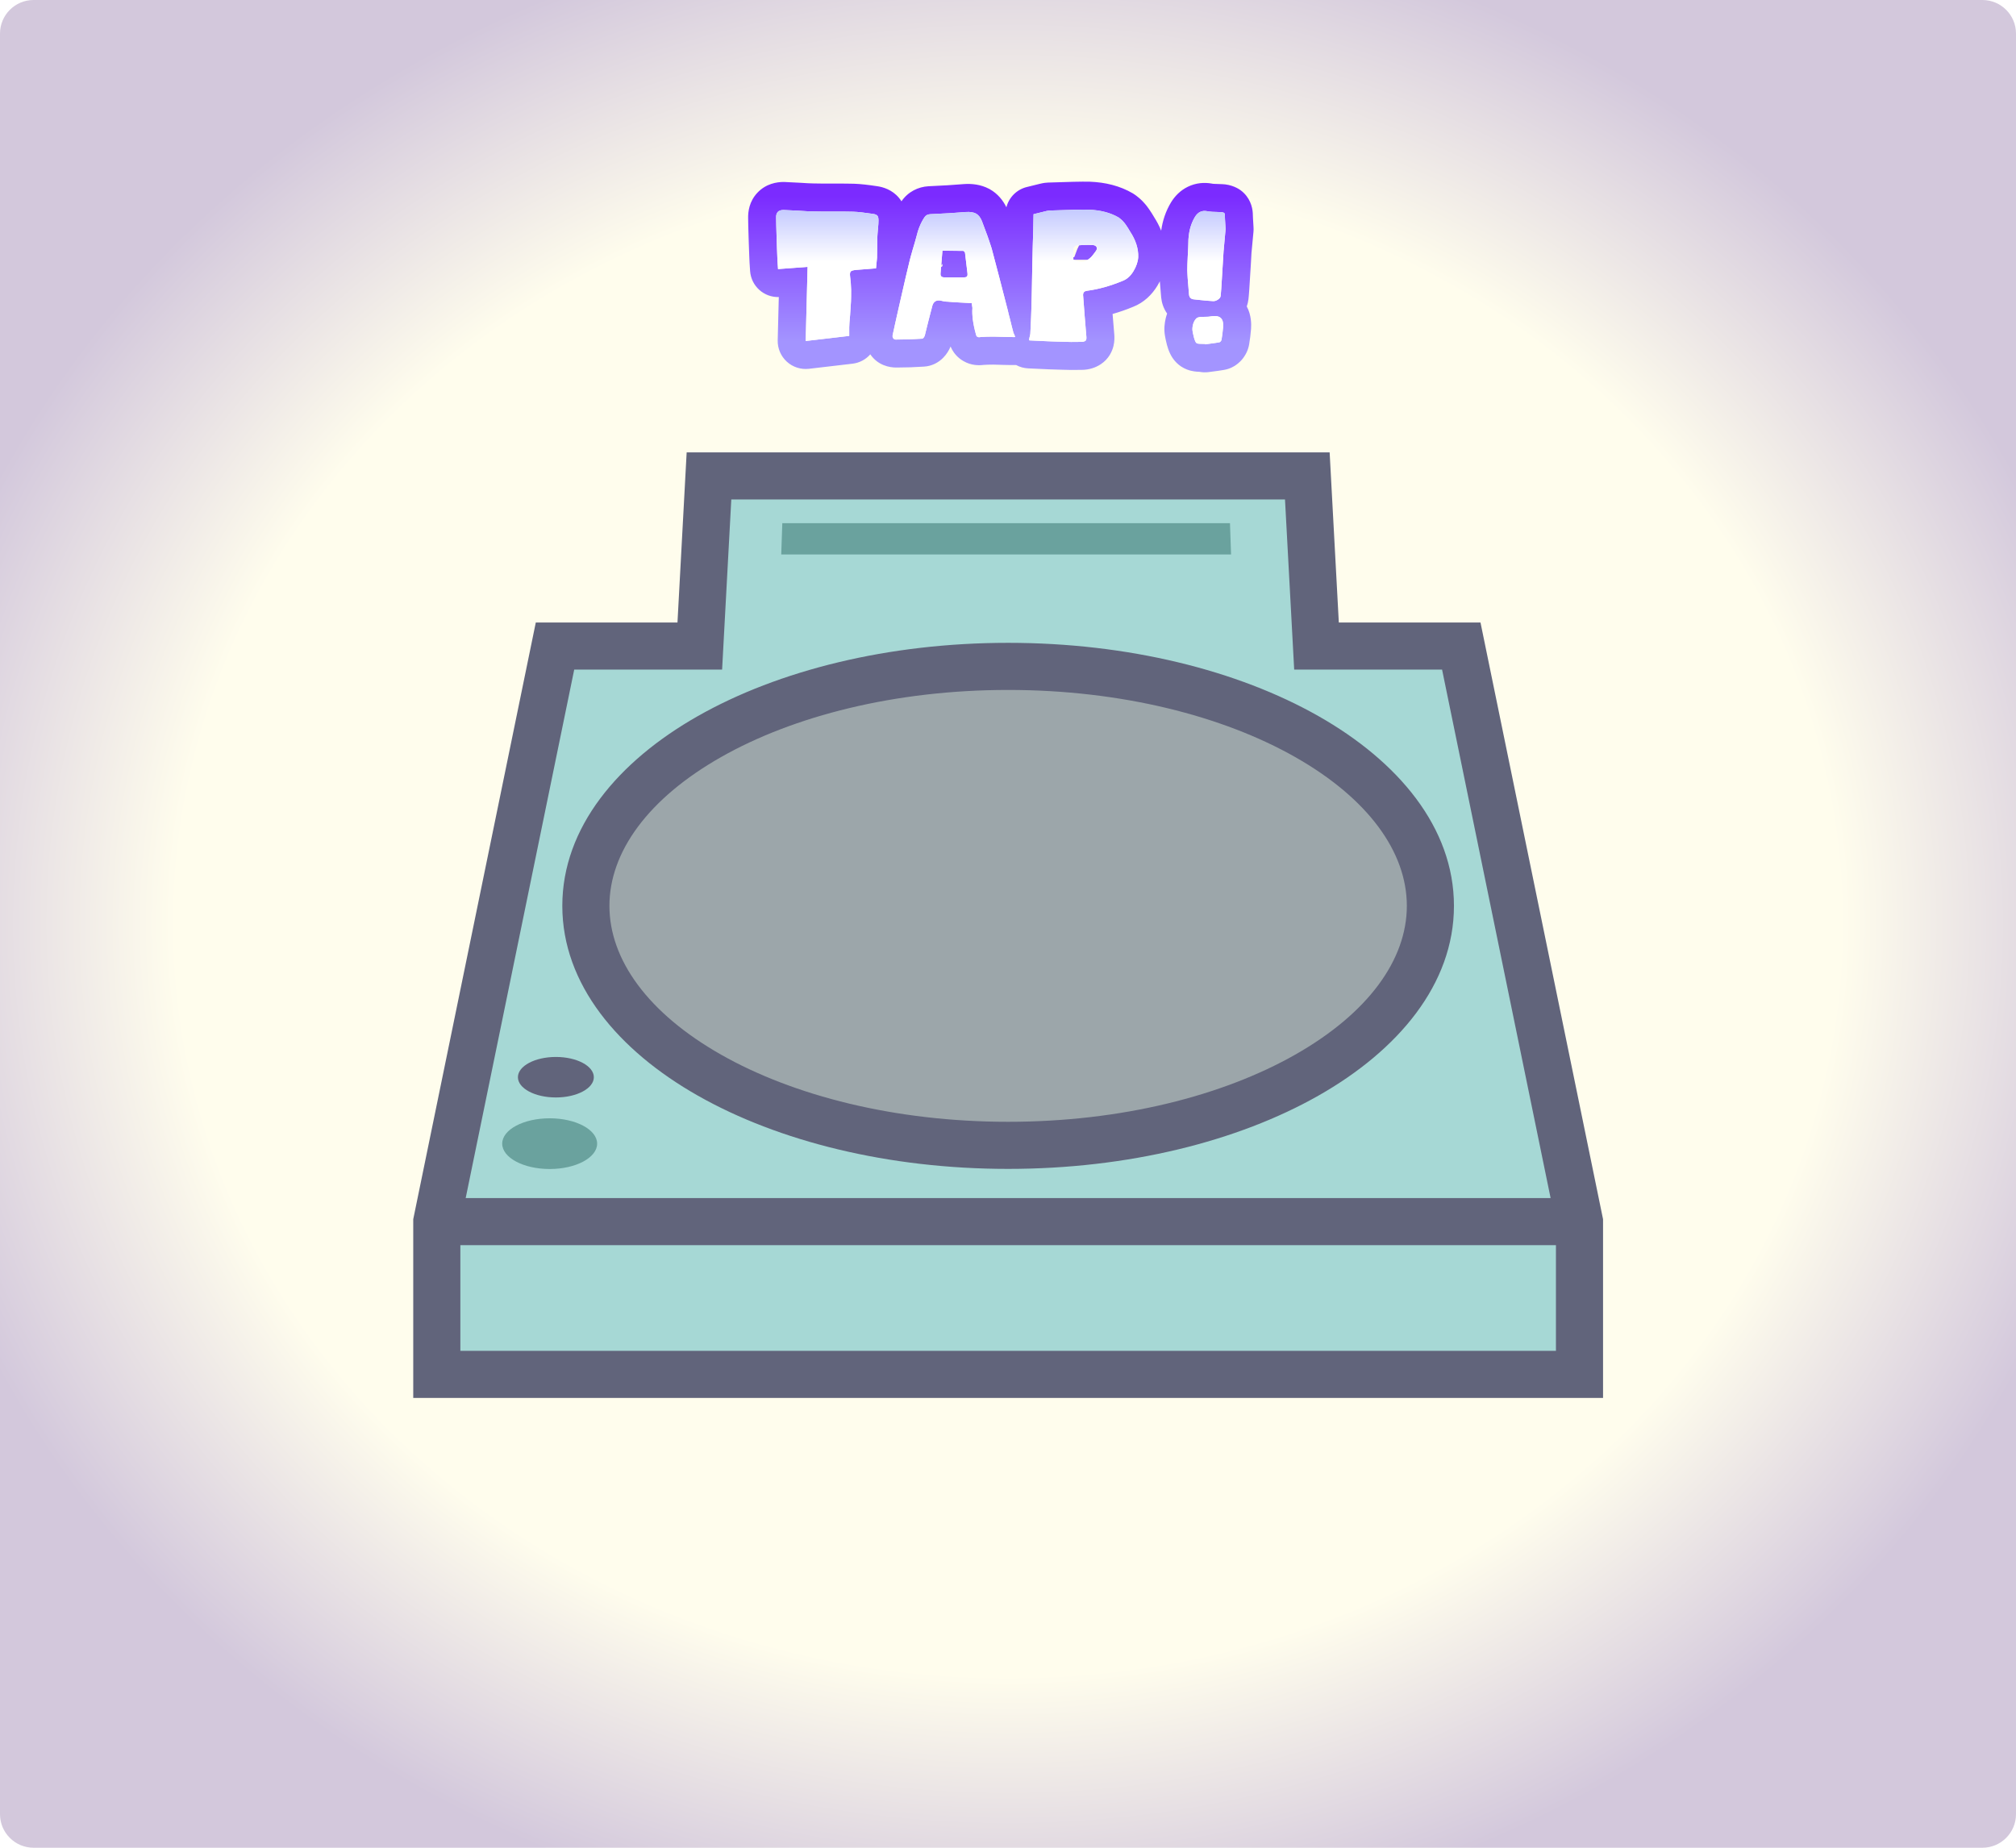 <svg width="360" height="330" viewBox="0 0 360 330" fill="none" xmlns="http://www.w3.org/2000/svg">
<path d="M0 6C0 2.686 2.686 0 6 0H354C357.314 0 360 2.686 360 6V324C360 327.314 357.314 330 354 330H6C2.686 330 0 327.314 0 324V6Z" fill="url(#paint0_radial_1610_1717)"/>
<g filter="url(#filter0_d_1610_1717)">
<path fill-rule="evenodd" clip-rule="evenodd" d="M156.432 47.926C155.828 47.975 155.299 48.019 154.847 48.056C153.624 48.157 152.951 48.212 152.818 48.212C152.35 48.264 152.038 48.342 151.908 48.498C151.778 48.654 151.752 48.94 151.804 49.382C151.908 50.11 151.96 50.89 151.986 51.748C151.986 52.606 151.986 53.308 151.96 53.854C151.934 54.426 151.882 55.232 151.804 56.272C151.7 57.338 151.648 58.066 151.648 58.482V59.99L143.874 60.9C143.914 59.206 143.956 57.522 144 55.851C144.02 55.096 144.04 54.343 144.06 53.592C144.068 53.291 144.076 52.99 144.084 52.689C144.129 51 144.172 49.325 144.212 47.666L138.934 48.056C138.933 48.043 138.932 48.03 138.932 48.018C138.83 46.639 138.804 45.923 138.804 45.82C138.768 45.218 138.744 44.437 138.715 43.486C138.711 43.347 138.707 43.205 138.702 43.059C138.694 42.779 138.685 42.486 138.674 42.18C138.622 40.62 138.596 39.528 138.596 38.904C138.544 37.968 138.986 37.5 139.922 37.5C140.068 37.507 140.243 37.517 140.445 37.528C140.963 37.555 141.662 37.593 142.522 37.63C143.718 37.708 144.628 37.76 145.252 37.76C145.98 37.786 147.15 37.786 148.788 37.786C150.426 37.786 151.622 37.786 152.35 37.812C153.182 37.838 154.352 37.968 155.912 38.202C156.302 38.254 156.562 38.384 156.692 38.54C156.822 38.696 156.874 38.982 156.874 39.398C156.874 39.71 156.848 40.152 156.796 40.724C156.779 40.915 156.762 41.088 156.746 41.242C156.715 41.55 156.692 41.781 156.692 41.92C156.666 42.076 156.64 42.83 156.64 44.208C156.614 45.352 156.614 45.976 156.614 46.028C156.614 46.058 156.603 46.169 156.583 46.363C156.55 46.672 156.496 47.191 156.432 47.926ZM156.625 33.253C157.627 33.394 159.289 33.846 160.533 35.339C160.703 35.543 160.85 35.749 160.976 35.952C162.159 34.232 163.967 33.37 165.789 33.263C165.815 33.261 165.842 33.26 165.868 33.259C168.237 33.157 170.297 33.031 172.058 32.882C172.087 32.879 172.117 32.877 172.146 32.875C173.474 32.786 175.095 32.914 176.638 33.731C176.676 33.751 176.713 33.771 176.75 33.792C178.194 34.604 179.131 35.825 179.715 37.018C180.166 35.246 181.57 33.821 183.415 33.387L183.427 33.384L183.481 33.371C183.53 33.36 183.605 33.341 183.707 33.317C183.91 33.267 184.217 33.192 184.621 33.091C184.713 33.069 184.805 33.045 184.896 33.022C185.181 32.951 185.459 32.881 185.676 32.83C185.823 32.795 186.011 32.752 186.202 32.715C186.3 32.697 186.434 32.673 186.589 32.653C186.701 32.638 186.908 32.613 187.167 32.606C190.709 32.478 193.214 32.419 194.528 32.449C194.552 32.45 194.575 32.451 194.599 32.451C197.326 32.552 199.977 33.17 202.309 34.544C202.468 34.638 202.622 34.741 202.77 34.852C203.006 35.029 203.481 35.388 203.956 35.862C204.025 35.932 204.092 36.003 204.157 36.076C204.184 36.106 204.214 36.139 204.26 36.189L204.276 36.207C204.315 36.25 204.374 36.314 204.429 36.376C204.495 36.449 204.589 36.555 204.69 36.679C204.788 36.798 204.921 36.968 205.061 37.177C205.065 37.182 205.071 37.191 205.081 37.205L205.099 37.23C205.126 37.269 205.172 37.332 205.213 37.391C205.331 37.559 205.491 37.792 205.666 38.078C205.688 38.113 205.711 38.15 205.733 38.186C205.806 38.304 205.879 38.423 205.938 38.519C205.978 38.586 206.026 38.667 206.075 38.75C206.078 38.757 206.083 38.764 206.087 38.772C206.58 39.54 207.01 40.35 207.353 41.198C207.6 39.431 208.157 37.713 209.122 36.125C209.133 36.107 209.144 36.09 209.155 36.072C209.787 35.061 210.744 34.013 212.142 33.34C213.576 32.649 215.059 32.553 216.37 32.784C216.421 32.793 216.473 32.803 216.524 32.814C216.578 32.82 216.675 32.829 216.825 32.839C217.155 32.861 217.619 32.879 218.251 32.891C218.425 32.894 218.6 32.907 218.773 32.929C219.634 33.036 220.308 33.287 220.831 33.548C221.311 33.788 221.75 34.105 222.13 34.484C223.477 35.831 223.725 37.457 223.725 38.436C223.725 38.42 223.725 38.424 223.726 38.45C223.727 38.505 223.732 38.662 223.745 38.943C223.763 39.319 223.793 39.868 223.843 40.588C223.861 40.858 223.858 41.129 223.833 41.399C223.793 41.819 223.757 42.206 223.724 42.559C223.658 43.26 223.605 43.829 223.564 44.271C223.533 44.604 223.511 44.849 223.497 45.016C223.49 45.099 223.486 45.148 223.484 45.172C223.487 45.13 223.491 45.04 223.491 44.936C223.491 45.25 223.339 47.673 223.091 51.596C223.037 52.45 222.979 53.102 222.935 53.464C222.88 53.923 222.776 54.343 222.637 54.725C223.469 56.286 223.457 57.907 223.402 58.737L223.4 58.76C223.333 59.694 223.205 60.639 223.059 61.514C223.037 61.645 223.01 61.776 222.977 61.905C222.7 63.013 222.133 63.764 221.986 63.957C221.98 63.965 221.975 63.972 221.971 63.978C221.829 64.167 221.674 64.346 221.506 64.514C221.337 64.683 221.029 64.974 220.608 65.255C220.374 65.411 219.635 65.893 218.547 66.069C218.022 66.163 217.058 66.3 215.783 66.459C215.258 66.525 214.731 66.506 214.222 66.409C214.033 66.402 213.837 66.39 213.643 66.372C213.412 66.35 213.07 66.309 212.686 66.218C212.354 66.138 211.65 65.945 210.907 65.45C209.694 64.641 209.135 63.543 208.939 63.135C208.679 62.593 208.508 62.053 208.389 61.618L208.377 61.575C208.206 60.924 208.097 60.383 208.021 59.928C207.822 58.737 207.971 57.662 208.164 56.843C208.169 56.82 208.174 56.798 208.18 56.775C208.241 56.531 208.318 56.272 208.415 56.003C207.737 55.048 207.447 54.016 207.356 53.155C207.355 53.142 207.354 53.13 207.352 53.117C207.351 53.106 207.35 53.095 207.349 53.085C207.252 52.01 207.171 51.052 207.113 50.247C206.975 50.518 206.827 50.781 206.672 51.038C205.711 52.623 204.286 54.038 202.328 54.805C201.093 55.314 199.876 55.737 198.676 56.077C198.803 57.672 198.904 58.881 198.979 59.733C198.981 59.76 198.983 59.788 198.985 59.816C199.016 60.239 199.038 60.985 198.826 61.833C198.598 62.746 198.008 64.089 196.59 65.034L193.816 60.874C193.972 60.77 194.024 60.536 193.998 60.172C193.92 59.288 193.816 58.04 193.686 56.402C193.601 55.328 193.538 54.455 193.49 53.79C193.465 53.442 193.444 53.151 193.426 52.918C193.374 52.606 193.426 52.372 193.53 52.216C193.634 52.06 193.816 51.982 194.128 51.93C196.104 51.67 198.21 51.098 200.472 50.162C201.226 49.876 201.876 49.304 202.396 48.446C202.916 47.588 203.202 46.756 203.254 45.924C203.306 44.416 202.812 42.882 201.798 41.348C201.753 41.258 201.649 41.089 201.486 40.825C201.461 40.785 201.435 40.742 201.408 40.698C201.266 40.468 201.136 40.285 201.035 40.143C200.988 40.077 200.947 40.02 200.914 39.97C200.84 39.858 200.725 39.734 200.59 39.586C200.536 39.527 200.479 39.465 200.42 39.398C200.212 39.19 199.978 39.008 199.77 38.852C198.314 37.994 196.52 37.526 194.414 37.448C193.27 37.422 190.904 37.474 187.316 37.604C187.181 37.604 186.791 37.702 186.146 37.864C186.048 37.888 185.944 37.914 185.834 37.942C185.002 38.15 184.56 38.254 184.56 38.254C184.56 38.265 184.559 38.315 184.557 38.404C184.549 38.733 184.529 39.602 184.508 41.036L184.507 41.074C184.455 42.66 184.378 45.013 184.326 48.16C184.302 49.622 184.278 50.918 184.254 52.048C184.236 52.91 184.218 53.676 184.199 54.345C184.196 54.457 184.193 54.566 184.19 54.672C184.184 54.906 184.177 55.128 184.17 55.336C184.166 55.479 184.161 55.636 184.155 55.806C184.151 55.936 184.146 56.074 184.141 56.22C184.14 56.257 184.138 56.293 184.137 56.331C184.121 56.762 184.101 57.259 184.075 57.823C184.072 57.879 184.07 57.935 184.067 57.992C184.067 57.992 184.067 57.992 184.067 57.992C184.061 58.123 184.055 58.258 184.048 58.396C184.045 58.456 184.042 58.516 184.039 58.578C184.035 58.657 184.031 58.737 184.027 58.819C184.023 58.897 184.019 58.976 184.015 59.057C184.012 59.124 184.008 59.193 184.005 59.262C183.999 59.364 183.994 59.468 183.988 59.574C183.988 59.685 183.95 59.834 183.907 60.005C183.899 60.034 183.892 60.064 183.884 60.094C183.88 60.112 183.876 60.129 183.872 60.146C183.869 60.161 183.865 60.176 183.862 60.19C183.852 60.23 183.843 60.268 183.834 60.303C183.803 60.426 183.78 60.519 183.78 60.588C183.754 60.692 183.78 60.744 183.832 60.796C184.169 60.813 184.492 60.828 184.8 60.843C185.308 60.867 185.778 60.889 186.21 60.909C186.622 60.928 186.999 60.944 187.342 60.959C187.529 60.966 187.705 60.974 187.871 60.98C188.208 60.993 188.503 61.004 188.757 61.012C188.758 61.012 188.759 61.012 188.761 61.012C188.761 61.012 188.762 61.012 188.762 61.012C188.778 61.013 188.793 61.013 188.808 61.013C189.169 61.025 189.443 61.03 189.63 61.03C190.618 61.082 191.788 61.082 193.14 61.056C193.452 61.056 193.66 60.978 193.816 60.874L196.59 65.034C195.584 65.705 194.423 66.044 193.203 66.056C191.878 66.081 190.62 66.084 189.491 66.029C188.562 66.021 186.544 65.935 183.586 65.79C182.832 65.753 182.103 65.546 181.45 65.192C181.383 65.195 181.33 65.197 181.296 65.197C181.263 65.198 181.235 65.198 181.219 65.198L181.189 65.198H181.186C180.757 65.198 180.073 65.198 179.139 65.17C178.846 65.161 178.595 65.153 178.38 65.146C177.892 65.13 177.585 65.12 177.367 65.12C176.717 65.12 176.146 65.138 175.632 65.172C174.82 65.277 173.419 65.299 172.029 64.478C170.991 63.889 170.365 63.062 170.021 62.453C169.911 62.259 169.819 62.069 169.742 61.888C169.634 62.155 169.351 62.791 168.843 63.425C168.64 63.679 168.297 64.07 167.802 64.442C167.426 64.724 166.435 65.397 164.986 65.476C163.365 65.583 161.765 65.638 160.163 65.64C158.793 65.671 156.735 65.225 155.411 63.283C154.62 64.187 153.504 64.807 152.23 64.956L144.456 65.866C143.018 66.034 141.578 65.571 140.508 64.597C139.438 63.622 138.842 62.231 138.876 60.784C138.932 58.337 138.998 55.868 139.062 53.437C139.066 53.309 139.069 53.182 139.072 53.054C136.417 53.13 134.146 51.102 133.948 48.425C133.862 47.261 133.82 46.447 133.808 46.027C133.77 45.357 133.743 44.492 133.715 43.544C133.703 43.156 133.691 42.754 133.677 42.347C133.628 40.864 133.599 39.734 133.597 39.01C133.558 37.795 133.8 35.957 135.254 34.418C136.779 32.803 138.709 32.5 139.922 32.5C140.006 32.5 140.089 32.502 140.172 32.506C140.341 32.515 140.53 32.525 140.743 32.536C141.256 32.564 141.906 32.599 142.74 32.635C142.776 32.636 142.812 32.638 142.848 32.641C144.082 32.721 144.822 32.76 145.252 32.76C145.312 32.76 145.371 32.761 145.431 32.763C146.046 32.785 147.099 32.786 148.788 32.786L148.918 32.786C150.439 32.786 151.699 32.786 152.518 32.815C153.645 32.851 155.038 33.015 156.625 33.253ZM159.505 60.406C159.609 60.588 159.817 60.666 160.077 60.64C160.914 60.64 161.752 60.624 162.593 60.593C162.833 60.585 163.074 60.575 163.315 60.563C163.66 60.547 164.005 60.528 164.351 60.507C164.359 60.506 164.367 60.506 164.374 60.505C164.484 60.498 164.595 60.491 164.705 60.484C164.757 60.484 164.835 60.432 164.939 60.302C165.043 60.172 165.095 60.042 165.147 59.912C165.198 59.708 165.254 59.474 165.318 59.21C165.45 58.664 165.613 57.988 165.823 57.182C165.945 56.713 166.052 56.296 166.145 55.929C166.29 55.361 166.404 54.914 166.499 54.582C166.538 54.443 166.589 54.32 166.652 54.211C166.753 54.035 166.884 53.899 167.045 53.802C167.305 53.646 167.643 53.62 168.007 53.698C168.209 53.752 168.418 53.799 168.631 53.832C168.828 53.862 169.029 53.88 169.229 53.88C169.52 53.922 170.49 53.98 172.141 54.068C172.557 54.09 173.016 54.114 173.519 54.14C173.531 54.226 173.543 54.306 173.554 54.379C173.584 54.584 173.609 54.739 173.626 54.842C173.641 54.936 173.649 54.988 173.649 54.998C173.545 56.246 173.753 57.832 174.273 59.704C174.325 59.938 174.403 60.094 174.533 60.146C174.637 60.224 174.819 60.25 175.079 60.198C175.372 60.176 175.675 60.159 175.988 60.146C175.993 60.146 175.998 60.146 176.003 60.146C176.09 60.142 176.178 60.139 176.267 60.136C176.619 60.126 176.985 60.12 177.367 60.12C177.495 60.12 177.645 60.123 177.816 60.127C178.009 60.131 178.228 60.138 178.473 60.146C178.53 60.148 178.587 60.15 178.647 60.152C178.695 60.153 178.744 60.155 178.795 60.156C178.796 60.156 178.797 60.157 178.798 60.157C178.953 60.161 179.118 60.167 179.291 60.172C179.428 60.176 179.56 60.18 179.686 60.183C179.686 60.183 179.686 60.183 179.686 60.183C179.766 60.184 179.844 60.186 179.92 60.188C180.138 60.192 180.337 60.194 180.516 60.196C180.543 60.196 180.57 60.196 180.596 60.196C180.667 60.197 180.735 60.197 180.8 60.197C180.945 60.198 181.075 60.198 181.189 60.198C181.241 60.198 181.267 60.198 181.267 60.146C181.267 60.13 181.257 60.104 181.243 60.068C181.235 60.046 181.225 60.02 181.215 59.99C181.208 59.976 181.2 59.959 181.193 59.941C181.192 59.938 181.19 59.934 181.189 59.93C181.172 59.886 181.154 59.834 181.137 59.782C181.103 59.732 181.081 59.681 181.055 59.624C181.047 59.608 181.04 59.591 181.032 59.574C181.024 59.557 181.016 59.54 181.007 59.522C180.994 59.495 180.982 59.471 180.972 59.447C180.967 59.435 180.963 59.424 180.959 59.412C180.952 59.394 180.946 59.376 180.942 59.358C180.933 59.325 180.929 59.294 180.929 59.262C180.799 58.794 180.617 58.092 180.409 57.208C180.175 56.324 180.019 55.726 179.967 55.44L178.407 49.408C178.005 47.882 177.693 46.694 177.471 45.847C177.453 45.778 177.435 45.712 177.419 45.648C177.306 45.218 177.219 44.888 177.159 44.66C177.124 44.527 177.098 44.428 177.081 44.364C176.943 43.927 176.793 43.47 176.629 42.991C176.538 42.724 176.443 42.45 176.343 42.169C176.338 42.154 176.333 42.139 176.327 42.124C176.035 41.303 175.707 40.423 175.339 39.476C175.079 38.826 174.715 38.384 174.299 38.15C173.857 37.916 173.259 37.812 172.479 37.864C170.633 38.02 168.501 38.15 166.083 38.254C165.641 38.28 165.303 38.462 165.069 38.826C164.445 39.762 163.951 40.932 163.613 42.388C163.483 42.882 163.275 43.61 162.989 44.546C162.703 45.508 162.521 46.21 162.417 46.652C162.105 47.9 161.507 50.448 160.649 54.244C160.572 54.584 160.496 54.923 160.419 55.262C160.391 55.388 160.362 55.514 160.334 55.639C160.332 55.646 160.331 55.653 160.329 55.66C160.245 56.033 160.161 56.407 160.077 56.779C159.987 57.178 159.898 57.576 159.81 57.974C159.68 58.56 159.552 59.145 159.427 59.73C159.349 60.016 159.375 60.25 159.505 60.406ZM168.113 49.383C168.162 49.428 168.222 49.463 168.293 49.488C168.387 49.522 168.5 49.538 168.631 49.538H172.141C172.401 49.538 172.557 49.486 172.661 49.382C172.681 49.361 172.699 49.338 172.714 49.311C172.718 49.303 172.722 49.295 172.726 49.287C172.75 49.233 172.765 49.169 172.771 49.094C172.777 49.019 172.775 48.933 172.765 48.836C172.691 48.205 172.625 47.655 172.568 47.184C172.542 46.969 172.518 46.77 172.496 46.588C172.472 46.389 172.45 46.209 172.431 46.05C172.421 45.974 172.413 45.903 172.405 45.836C172.395 45.757 172.386 45.684 172.378 45.618C172.349 45.378 172.33 45.22 172.323 45.144C172.319 45.137 172.315 45.13 172.311 45.122C172.283 45.071 172.238 45.004 172.193 44.936C172.175 44.919 172.158 44.903 172.141 44.888C172.081 44.837 172.025 44.806 171.985 44.806C171.979 44.806 171.972 44.806 171.965 44.806C171.812 44.806 171.582 44.803 171.276 44.8C171.125 44.798 170.956 44.796 170.768 44.794C170.538 44.791 170.281 44.789 169.996 44.786C169.595 44.783 169.139 44.781 168.631 44.78C168.521 44.78 168.408 44.78 168.293 44.78C168.27 45.052 168.248 45.309 168.227 45.554C168.17 46.228 168.123 46.797 168.085 47.263C168.079 47.336 168.073 47.406 168.067 47.474C168.099 47.391 168.134 47.306 168.174 47.219L168.293 47.159V47.536L168.049 47.699C168.048 47.709 168.047 47.719 168.046 47.729C168.046 47.729 168.046 47.729 168.046 47.729C168.045 47.745 168.043 47.762 168.042 47.778C168.008 48.195 167.983 48.49 167.968 48.665C167.962 48.73 167.958 48.778 167.955 48.81C167.932 49.024 167.963 49.189 168.046 49.308C168.066 49.336 168.088 49.361 168.113 49.383ZM170.411 44.96C170.405 44.957 170.398 44.954 170.391 44.951C170.387 44.953 170.382 44.955 170.377 44.957L170.411 44.96ZM191.658 45.979C191.658 46.053 191.658 46.13 191.658 46.21L191.744 46.167L191.658 46.392H194.232H194.239C194.468 46.253 194.666 46.089 194.83 45.924C194.883 45.871 194.941 45.808 195.004 45.735C195.02 45.717 195.036 45.698 195.052 45.678C195.189 45.515 195.348 45.308 195.529 45.057C195.58 44.985 195.633 44.91 195.688 44.832C195.796 44.693 195.858 44.555 195.869 44.416C195.877 44.321 195.86 44.225 195.818 44.13C195.714 43.922 195.48 43.792 195.168 43.766C194.885 43.749 194.591 43.74 194.284 43.74C194.233 43.74 194.181 43.74 194.129 43.741C193.846 43.743 193.552 43.753 193.248 43.769C193.072 43.779 192.893 43.791 192.711 43.805C192.709 43.805 192.707 43.805 192.705 43.805M192.368 44.528L191.848 45.895L191.658 45.979M192.642 43.81C192.592 43.814 192.541 43.818 192.491 43.823C192.413 43.829 192.335 43.837 192.256 43.844M193.162 44.973L193.138 45.298L193.162 44.973ZM193.162 44.973L193.138 45.298L193.162 44.973ZM194.05 46.496C194.114 46.464 194.175 46.43 194.235 46.395L194.05 46.496ZM212.271 51.984C212.101 50.062 212.017 48.801 212.017 48.238C212.017 47.692 212.043 46.886 212.095 45.82C212.109 45.541 212.123 45.281 212.136 45.04C212.171 44.381 212.199 43.861 212.199 43.48C212.199 41.634 212.589 40.048 213.395 38.722C213.915 37.89 214.617 37.552 215.501 37.708C215.943 37.812 216.827 37.864 218.153 37.89C218.361 37.916 218.491 37.968 218.595 38.02C218.673 38.098 218.725 38.228 218.725 38.436C218.725 38.592 218.751 39.424 218.855 40.932C218.816 41.348 218.78 41.732 218.747 42.084C218.581 43.845 218.491 44.806 218.491 44.936C218.491 45.04 218.361 47.172 218.101 51.28C218.095 51.369 218.09 51.455 218.084 51.537C218.038 52.225 217.994 52.68 217.971 52.866C217.945 53.1 217.789 53.308 217.477 53.516C217.165 53.724 216.879 53.802 216.567 53.776C216.361 53.767 216.098 53.75 215.78 53.725C215.724 53.72 215.667 53.715 215.607 53.71C215.484 53.7 215.353 53.688 215.215 53.675C214.947 53.651 214.652 53.622 214.331 53.588C214.179 53.573 214.022 53.556 213.858 53.538C213.644 53.515 213.42 53.49 213.187 53.464C212.667 53.412 212.381 53.126 212.329 52.632C212.308 52.408 212.289 52.192 212.271 51.984ZM212.945 58.468C212.918 58.704 212.921 58.915 212.953 59.106C213.005 59.418 213.083 59.808 213.213 60.302C213.369 60.874 213.525 61.186 213.681 61.29C213.784 61.359 214 61.393 214.331 61.409C214.5 61.417 214.699 61.42 214.929 61.42H215.163V61.498C215.18 61.496 215.197 61.494 215.215 61.492C215.299 61.481 215.382 61.471 215.462 61.46C215.57 61.447 215.674 61.433 215.775 61.42C215.941 61.398 216.097 61.378 216.242 61.358C216.533 61.319 216.784 61.284 216.994 61.253C217.097 61.238 217.191 61.224 217.274 61.212C217.496 61.178 217.65 61.151 217.737 61.134C217.789 61.134 217.867 61.082 217.971 60.978C218.049 60.874 218.101 60.796 218.127 60.692C218.249 59.96 218.348 59.228 218.403 58.539C218.406 58.494 218.41 58.449 218.413 58.404C218.433 58.1 218.426 57.832 218.388 57.599C218.328 57.234 218.193 56.956 217.971 56.766C217.901 56.706 217.823 56.654 217.737 56.611C217.491 56.488 217.18 56.435 216.799 56.448C216.69 56.451 216.575 56.46 216.454 56.474C216.417 56.479 216.379 56.484 216.341 56.489C216.304 56.494 216.267 56.5 216.229 56.506C216.207 56.511 216.185 56.515 216.161 56.52C216.038 56.543 215.89 56.56 215.717 56.57C215.601 56.577 215.473 56.582 215.334 56.583C215.295 56.584 215.255 56.584 215.215 56.584C215.197 56.584 215.18 56.584 215.163 56.584C215.079 56.584 215.001 56.586 214.929 56.588C214.783 56.591 214.661 56.597 214.561 56.602C214.557 56.602 214.554 56.602 214.551 56.602C214.46 56.607 214.387 56.61 214.331 56.61C213.993 56.662 213.759 56.74 213.629 56.87C213.317 57.182 213.135 57.572 213.031 57.988C212.99 58.159 212.962 58.319 212.945 58.468ZM223.484 45.172C223.484 45.173 223.484 45.173 223.484 45.174C223.483 45.192 223.483 45.2 223.483 45.2C223.483 45.2 223.483 45.19 223.484 45.172ZM193.184 44.666L193.201 44.416L193.184 44.666Z" fill="url(#paint1_linear_1610_1717)"/>
</g>
<path d="M144.213 47.666L138.935 48.056C138.831 46.652 138.805 45.924 138.805 45.82C138.753 44.962 138.727 43.74 138.675 42.18C138.623 40.62 138.597 39.528 138.597 38.904C138.545 37.968 138.987 37.5 139.923 37.5C140.443 37.526 141.327 37.578 142.523 37.63C143.719 37.708 144.629 37.76 145.253 37.76C145.981 37.786 147.151 37.786 148.789 37.786C150.427 37.786 151.623 37.786 152.351 37.812C153.183 37.838 154.353 37.968 155.913 38.202C156.303 38.254 156.563 38.384 156.693 38.54C156.823 38.696 156.875 38.982 156.875 39.398C156.875 39.71 156.849 40.152 156.797 40.724C156.745 41.296 156.693 41.712 156.693 41.92C156.667 42.076 156.641 42.83 156.641 44.208C156.615 45.352 156.615 45.976 156.615 46.028C156.615 46.106 156.537 46.73 156.433 47.926C154.197 48.108 153.001 48.212 152.819 48.212C152.351 48.264 152.039 48.342 151.909 48.498C151.779 48.654 151.753 48.94 151.805 49.382C151.909 50.11 151.961 50.89 151.987 51.748C151.987 52.606 151.987 53.308 151.961 53.854C151.935 54.426 151.883 55.232 151.805 56.272C151.701 57.338 151.649 58.066 151.649 58.482V59.99L143.875 60.9C143.979 56.402 144.109 51.982 144.213 47.666Z" fill="url(#paint2_linear_1610_1717)"/>
<path d="M181.189 60.198C180.773 60.198 180.149 60.198 179.291 60.172C178.433 60.146 177.783 60.12 177.367 60.12C176.535 60.12 175.781 60.146 175.079 60.198C174.819 60.25 174.637 60.224 174.533 60.146C174.403 60.094 174.325 59.938 174.273 59.704C173.753 57.832 173.545 56.246 173.649 54.998C173.649 54.972 173.597 54.686 173.519 54.14C171.023 54.01 169.593 53.932 169.229 53.88C168.813 53.88 168.397 53.802 168.007 53.698C167.643 53.62 167.305 53.646 167.045 53.802C166.785 53.958 166.603 54.218 166.499 54.582C166.343 55.128 166.135 55.986 165.823 57.182C165.511 58.378 165.303 59.288 165.147 59.912C165.095 60.042 165.043 60.172 164.939 60.302C164.835 60.432 164.757 60.484 164.705 60.484C163.145 60.588 161.611 60.64 160.077 60.64C159.817 60.666 159.609 60.588 159.505 60.406C159.375 60.25 159.349 60.016 159.427 59.73C159.817 57.91 160.233 56.09 160.649 54.244C161.507 50.448 162.105 47.9 162.417 46.652C162.521 46.21 162.703 45.508 162.989 44.546C163.275 43.61 163.483 42.882 163.613 42.388C163.951 40.932 164.445 39.762 165.069 38.826C165.303 38.462 165.641 38.28 166.083 38.254C168.501 38.15 170.633 38.02 172.479 37.864C173.259 37.812 173.857 37.916 174.299 38.15C174.715 38.384 175.079 38.826 175.339 39.476C176.067 41.348 176.639 42.96 177.081 44.364C177.185 44.754 177.627 46.444 178.407 49.408L179.967 55.44C180.019 55.726 180.175 56.324 180.409 57.208C180.617 58.092 180.799 58.794 180.929 59.262C180.929 59.34 180.955 59.418 181.007 59.522C181.059 59.626 181.085 59.704 181.137 59.782C181.163 59.86 181.189 59.938 181.215 59.99C181.241 60.068 181.267 60.12 181.267 60.146C181.267 60.198 181.241 60.198 181.189 60.198ZM168.293 44.78C168.085 47.224 167.981 48.55 167.955 48.81C167.903 49.304 168.137 49.538 168.631 49.538C170.555 49.538 171.725 49.538 172.141 49.538C172.401 49.538 172.557 49.486 172.661 49.382C172.765 49.278 172.791 49.096 172.765 48.836C172.505 46.626 172.349 45.404 172.323 45.144C172.297 45.092 172.245 45.014 172.193 44.936C172.115 44.858 172.037 44.806 171.985 44.806C171.517 44.806 170.269 44.78 168.293 44.78Z" fill="url(#paint3_linear_1610_1717)"/>
<path d="M184.561 38.254C184.561 38.254 185.003 38.15 185.835 37.942C186.667 37.734 187.161 37.604 187.317 37.604C190.905 37.474 193.271 37.422 194.415 37.448C196.521 37.526 198.315 37.994 199.771 38.852C199.979 39.008 200.213 39.19 200.421 39.398C200.629 39.632 200.811 39.814 200.915 39.97C201.019 40.126 201.201 40.36 201.409 40.698C201.617 41.036 201.747 41.244 201.799 41.348C202.813 42.882 203.307 44.416 203.255 45.924C203.203 46.756 202.917 47.588 202.397 48.446C201.877 49.304 201.227 49.876 200.473 50.162C198.211 51.098 196.105 51.67 194.129 51.93C193.817 51.982 193.635 52.06 193.531 52.216C193.427 52.372 193.375 52.606 193.427 52.918C193.479 53.594 193.557 54.764 193.687 56.402C193.817 58.04 193.921 59.288 193.999 60.172C194.025 60.536 193.973 60.77 193.817 60.874C193.661 60.978 193.453 61.056 193.141 61.056C191.789 61.082 190.619 61.082 189.631 61.03C188.929 61.03 187.005 60.952 183.833 60.796C183.781 60.744 183.755 60.692 183.781 60.588C183.781 60.484 183.833 60.328 183.885 60.094C183.937 59.886 183.989 59.704 183.989 59.574C184.093 57.624 184.145 56.22 184.171 55.336C184.223 53.724 184.275 51.332 184.327 48.16C184.379 44.988 184.457 42.622 184.509 41.036C184.535 39.216 184.561 38.306 184.561 38.254ZM191.659 46.392C192.205 46.6 192.673 46.704 193.037 46.73C193.401 46.756 193.739 46.678 194.051 46.496C194.363 46.34 194.623 46.132 194.831 45.924C195.039 45.716 195.325 45.352 195.689 44.832C195.871 44.598 195.923 44.364 195.819 44.13C195.715 43.922 195.481 43.792 195.169 43.766C194.311 43.714 193.349 43.74 192.257 43.844C192.153 43.844 192.023 43.922 191.893 44.052C191.763 44.182 191.685 44.312 191.685 44.416C191.659 44.572 191.659 45.248 191.659 46.392Z" fill="url(#paint4_linear_1610_1717)"/>
<path d="M218.855 40.932C218.621 43.428 218.491 44.78 218.491 44.936C218.491 45.04 218.361 47.172 218.101 51.28C218.049 52.112 217.997 52.658 217.971 52.866C217.945 53.1 217.789 53.308 217.477 53.516C217.165 53.724 216.879 53.802 216.567 53.776C215.943 53.75 214.799 53.646 213.187 53.464C212.667 53.412 212.381 53.126 212.329 52.632C212.121 50.344 212.017 48.862 212.017 48.238C212.017 47.692 212.043 46.886 212.095 45.82C212.147 44.78 212.199 44 212.199 43.48C212.199 41.634 212.589 40.048 213.395 38.722C213.915 37.89 214.617 37.552 215.501 37.708C215.943 37.812 216.827 37.864 218.153 37.89C218.361 37.916 218.491 37.968 218.595 38.02C218.673 38.098 218.725 38.228 218.725 38.436C218.725 38.592 218.751 39.424 218.855 40.932ZM215.163 61.42H214.929C214.253 61.42 213.837 61.394 213.681 61.29C213.525 61.186 213.369 60.874 213.213 60.302C213.083 59.808 213.005 59.418 212.953 59.106C212.901 58.794 212.927 58.43 213.031 57.988C213.135 57.572 213.317 57.182 213.629 56.87C213.759 56.74 213.993 56.662 214.331 56.61C214.487 56.61 214.773 56.584 215.215 56.584C215.657 56.584 215.995 56.558 216.229 56.506C217.035 56.376 217.607 56.454 217.971 56.766C218.335 57.078 218.465 57.624 218.413 58.404C218.361 59.132 218.257 59.912 218.127 60.692C218.101 60.796 218.049 60.874 217.971 60.978C217.867 61.082 217.789 61.134 217.737 61.134C217.477 61.186 216.619 61.316 215.163 61.498V61.42Z" fill="url(#paint5_linear_1610_1717)"/>
<path d="M260.944 115.383H235.09L233.449 85H126.603L124.963 115.383H99.108L78 218.177V245.462H282.052V218.177L260.944 115.383Z" fill="#A6D8D5"/>
<path fill-rule="evenodd" clip-rule="evenodd" d="M122.618 80.794H237.435L239.075 111.177H264.374L286.259 217.75V249.668H73.794V217.75L95.678 111.177H120.978L122.618 80.794ZM130.589 89.206L128.948 119.589H102.539L82.207 218.604V241.255H277.846V218.604L257.514 119.589H231.105L229.464 89.206H130.589Z" fill="#61647B"/>
<path d="M180.023 204.556C221.668 204.556 255.427 185.407 255.427 161.785C255.427 138.164 221.668 119.015 180.023 119.015C138.379 119.015 104.619 138.164 104.619 161.785C104.619 185.407 138.379 204.556 180.023 204.556Z" fill="#9CA6AA"/>
<path fill-rule="evenodd" clip-rule="evenodd" d="M128.78 135.2C115.751 142.591 108.826 152.151 108.826 161.785C108.826 171.419 115.751 180.98 128.78 188.37C141.684 195.689 159.792 200.35 180.023 200.35C200.254 200.35 218.363 195.689 231.267 188.37C244.296 180.98 251.221 171.419 251.221 161.785C251.221 152.151 244.296 142.591 231.267 135.2C218.363 127.881 200.254 123.221 180.023 123.221C159.792 123.221 141.684 127.881 128.78 135.2ZM124.629 127.883C139.016 119.723 158.61 114.808 180.023 114.808C201.437 114.808 221.031 119.723 235.417 127.883C249.68 135.973 259.634 147.798 259.634 161.785C259.634 175.773 249.68 187.598 235.417 195.687C221.031 203.848 201.437 208.762 180.023 208.762C158.61 208.762 139.016 203.848 124.629 195.687C110.367 187.598 100.413 175.773 100.413 161.785C100.413 147.798 110.367 135.973 124.629 127.883Z" fill="#61647B"/>
<path d="M99.263 196.003C103.007 196.003 106.043 194.384 106.043 192.386C106.043 190.388 103.007 188.769 99.263 188.769C95.519 188.769 92.484 190.388 92.484 192.386C92.484 194.384 95.519 196.003 99.263 196.003Z" fill="#61647B"/>
<path d="M98.155 208.783C102.836 208.783 106.631 206.755 106.631 204.254C106.631 201.753 102.836 199.726 98.155 199.726C93.474 199.726 89.68 201.753 89.68 204.254C89.68 206.755 93.474 208.783 98.155 208.783Z" fill="#6AA29E"/>
<path fill-rule="evenodd" clip-rule="evenodd" d="M282.052 222.383H78V213.971H282.052V222.383Z" fill="#61647B"/>
<path fill-rule="evenodd" clip-rule="evenodd" d="M139.698 93.434H219.638L219.831 99.021H139.506L139.698 93.434Z" fill="#6AA29E"/>
<defs>
<filter id="filter0_d_1610_1717" x="123.593" y="22.442" width="110.262" height="54.056" filterUnits="userSpaceOnUse" color-interpolation-filters="sRGB">
<feFlood flood-opacity="0" result="BackgroundImageFix"/>
<feColorMatrix in="SourceAlpha" type="matrix" values="0 0 0 0 0 0 0 0 0 0 0 0 0 0 0 0 0 0 127 0" result="hardAlpha"/>
<feOffset/>
<feGaussianBlur stdDeviation="5"/>
<feComposite in2="hardAlpha" operator="out"/>
<feColorMatrix type="matrix" values="0 0 0 0 0.467 0 0 0 0 0.333 0 0 0 0 1 0 0 0 0.3 0"/>
<feBlend mode="normal" in2="BackgroundImageFix" result="effect1_dropShadow_1610_1717"/>
<feBlend mode="normal" in="SourceGraphic" in2="effect1_dropShadow_1610_1717" result="shape"/>
</filter>
<radialGradient id="paint0_radial_1610_1717" cx="0" cy="0" r="1" gradientUnits="userSpaceOnUse" gradientTransform="translate(180 165) rotate(90) scale(182.5 199.091)">
<stop offset="0.74" stop-color="#FFFDED"/>
<stop offset="1" stop-color="#D3C8DC"/>
</radialGradient>
<linearGradient id="paint1_linear_1610_1717" x1="180" y1="35" x2="180" y2="61" gradientUnits="userSpaceOnUse">
<stop stop-color="#7B2BFF"/>
<stop offset="1" stop-color="#A394FF"/>
</linearGradient>
<linearGradient id="paint2_linear_1610_1717" x1="180" y1="35" x2="180" y2="61" gradientUnits="userSpaceOnUse">
<stop stop-color="#B5BCFF"/>
<stop offset="0.45" stop-color="white"/>
</linearGradient>
<linearGradient id="paint3_linear_1610_1717" x1="180" y1="35" x2="180" y2="61" gradientUnits="userSpaceOnUse">
<stop stop-color="#B5BCFF"/>
<stop offset="0.45" stop-color="white"/>
</linearGradient>
<linearGradient id="paint4_linear_1610_1717" x1="180" y1="35" x2="180" y2="61" gradientUnits="userSpaceOnUse">
<stop stop-color="#B5BCFF"/>
<stop offset="0.45" stop-color="white"/>
</linearGradient>
<linearGradient id="paint5_linear_1610_1717" x1="180" y1="35" x2="180" y2="61" gradientUnits="userSpaceOnUse">
<stop stop-color="#B5BCFF"/>
<stop offset="0.45" stop-color="white"/>
</linearGradient>
</defs>
</svg>
